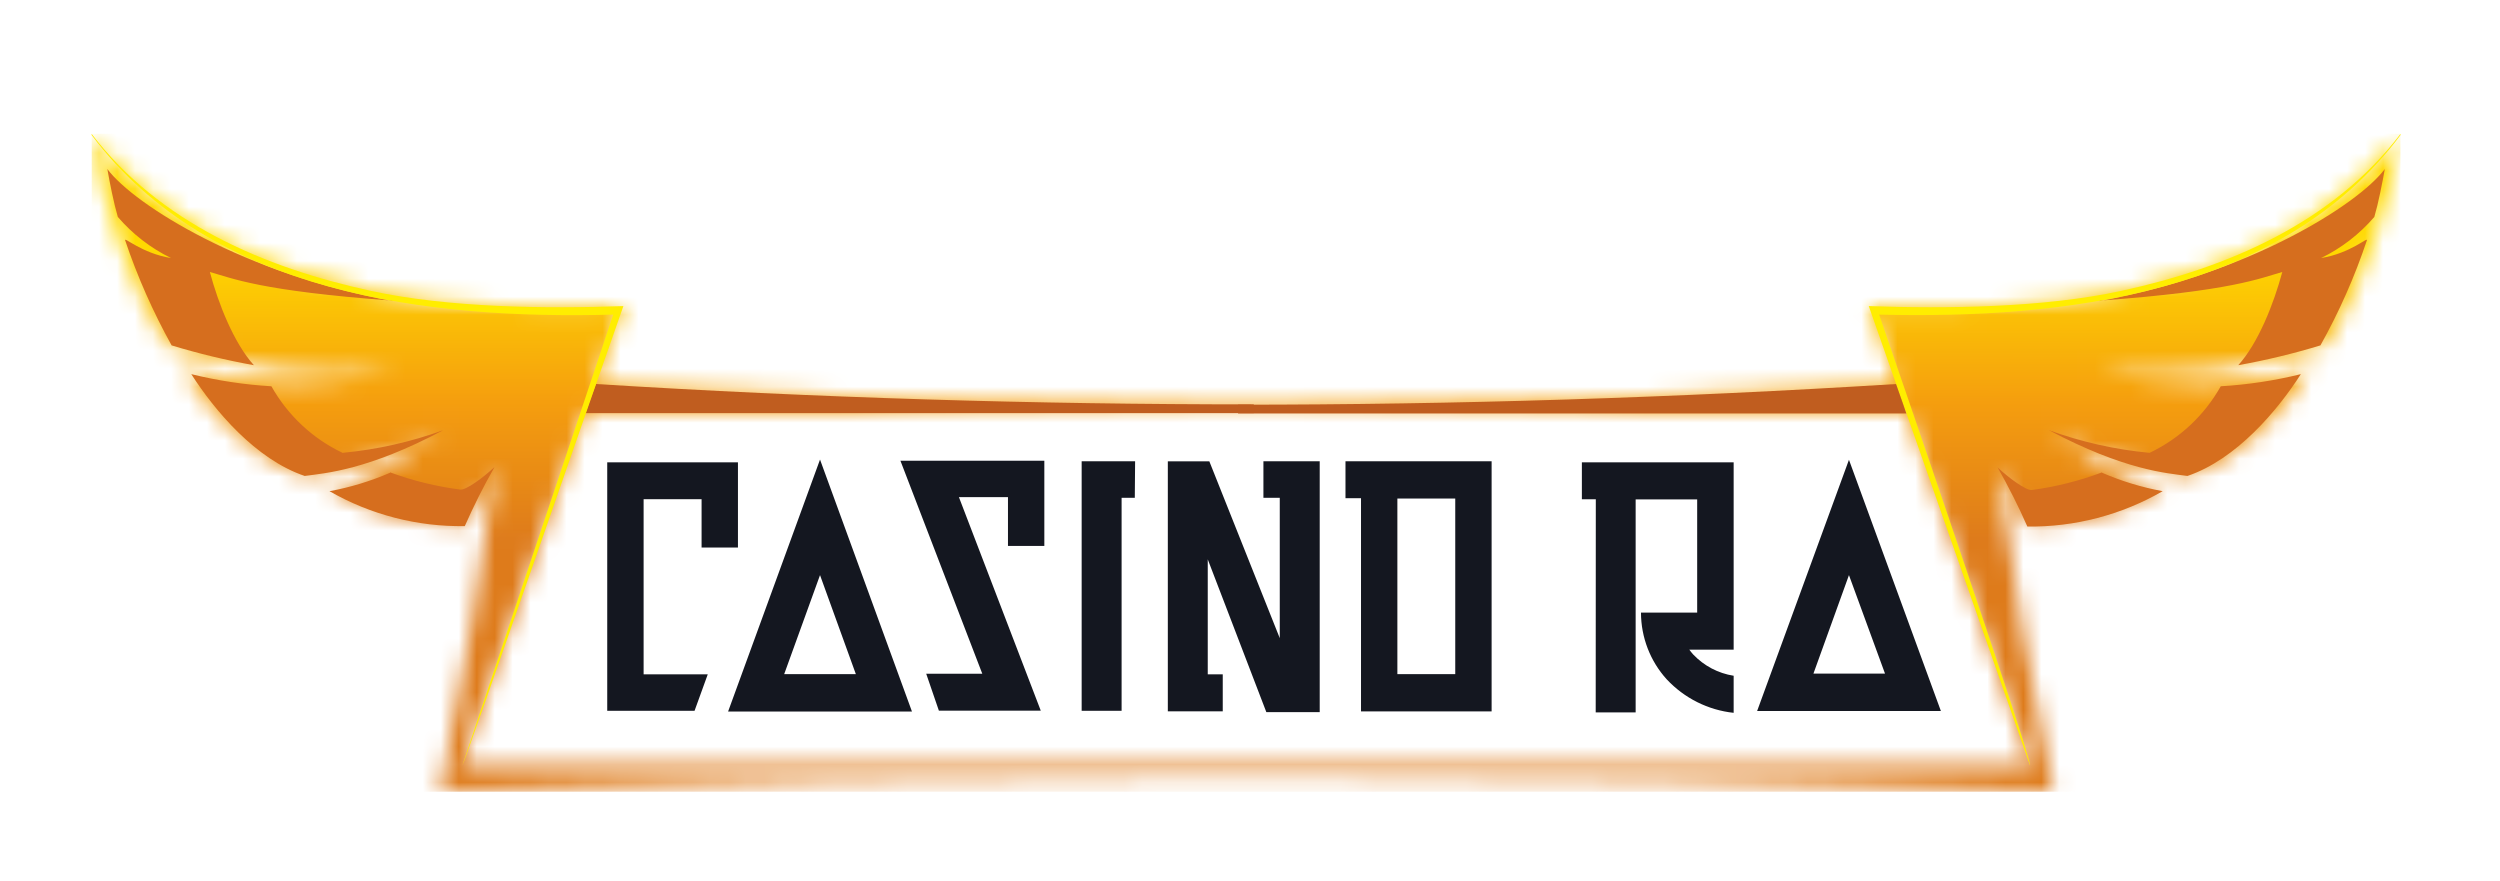 <svg width="139" height="49" viewBox="0 0 139 49" fill="none" xmlns="http://www.w3.org/2000/svg">
<mask id="mask0_1122_1032" style="mask-type:luminance" maskUnits="userSpaceOnUse" x="5" y="7" width="129" height="37">
<path d="M112.855 42.552L109.976 34.197L106.007 22.946H32.573L28.604 34.197L25.69 42.552H112.855ZM103.897 17.012C108.192 17.172 113.607 17.107 117.937 16.166C123.882 14.875 129.698 12.376 133.463 7.438C132.835 11.543 131.465 15.496 129.424 19.097C125.292 20.527 120.904 21.03 116.562 20.571C120.489 21.522 124.584 21.504 128.503 20.518C126.813 23.046 124.622 25.581 121.65 26.439C118.94 26.118 116.321 25.253 113.945 23.893C116.101 25.498 117.756 26.694 120.274 27.262C117.965 28.542 115.38 29.218 112.75 29.228C112.271 28.097 111.718 26.999 111.095 25.942C111.887 31.934 112.843 37.666 114.16 43.996C85.166 42.812 53.455 42.812 24.46 43.996C25.783 37.666 26.733 31.934 27.526 25.942C26.905 27 26.352 28.098 25.871 29.228C23.241 29.218 20.655 28.542 18.347 27.262C20.864 26.67 22.52 25.486 24.676 23.893C22.299 25.253 19.68 26.118 16.971 26.439C13.999 25.557 11.807 23.023 10.117 20.518C14.037 21.504 18.131 21.522 22.059 20.571C17.707 21.034 13.309 20.531 9.167 19.097C7.116 15.498 5.737 11.545 5.099 7.438C8.864 12.37 14.681 14.875 20.625 16.166C24.956 17.107 30.37 17.172 34.665 17.012L33.133 21.353C57.209 22.863 81.354 22.863 105.43 21.353L103.897 17.012Z" fill="white"/>
</mask>
<g mask="url(#mask0_1122_1032)">
<path d="M133.463 7.438H5.099V44.02H133.463V7.438Z" fill="url(#paint0_linear_1122_1032)"/>
</g>
<path d="M33.133 21.352C45.372 22.116 57.547 22.489 69.71 22.483V22.969H32.556L33.133 21.352Z" fill="#C05D1F"/>
<path d="M123.474 21.477C124.975 21.389 126.465 21.163 127.927 20.802C126.633 22.821 124.348 25.539 121.621 26.463C120.455 26.303 118.124 26.149 113.916 23.917C115.723 24.574 117.605 24.997 119.517 25.178C121.18 24.389 122.563 23.096 123.474 21.477ZM116.737 16.74C124.896 15.266 131.091 11.411 132.595 9.397C132.461 10.161 132.234 11.31 132.012 12.062C131.188 13.02 130.181 13.798 129.051 14.348C130.701 14.081 131.68 13.134 131.598 13.365C130.92 15.389 130.056 17.344 129.016 19.203C127.516 19.661 125.99 20.029 124.447 20.305C125.566 19.067 126.429 16.864 126.895 15.123C125.677 15.461 124.138 16.177 116.737 16.716V16.74ZM116.877 26.285C117.958 26.753 119.088 27.097 120.245 27.31C117.953 28.631 115.356 29.31 112.721 29.276C112.226 28.152 111.673 27.055 111.066 25.989C111.701 26.581 112.651 27.28 112.966 27.245C114.301 27.066 115.613 26.736 116.877 26.262V26.285Z" fill="#D66E1E"/>
<path d="M103.903 17.018C108.199 17.172 113.613 17.113 117.943 16.172C123.888 14.881 129.704 12.376 133.469 7.443V7.508C126.825 16.391 114.662 17.741 104.48 17.492C105.133 19.381 113.059 42.404 112.867 42.552L103.903 17.018Z" fill="#FFED00"/>
<path d="M80.912 37.483V27.718H77.694V37.483H80.912ZM45.593 31.976L43.6 37.483H47.586L45.593 31.976ZM45.593 25.551L50.705 39.561H40.482L45.593 25.551ZM71.155 27.677H70.246V25.645H73.376V39.596H70.409L67.151 31.099V37.494H67.985V39.549H64.931V25.651H67.151H67.239L71.155 35.481V27.7V27.677ZM63.095 27.677H62.361V39.52H60.14V25.645H63.112L63.095 27.677ZM38.617 39.52H33.762V25.705H41.03V30.442H39.008V27.754H35.785V37.494H39.351L38.617 39.52ZM53.316 27.641L57.867 39.514H52.202L51.497 37.459H54.615L50.063 25.616H58.065V30.353H56.043V27.641H53.316ZM75.672 27.7H74.809V25.645H82.934V39.555H75.672V27.7Z" fill="#141720"/>
<path d="M88.727 27.76H87.952V25.706H96.391V36.121H93.925C93.993 36.214 94.065 36.303 94.141 36.388C94.743 37.022 95.534 37.438 96.391 37.572V39.633C94.97 39.481 93.65 38.82 92.667 37.768C91.751 36.757 91.241 35.434 91.239 34.061H94.363V27.766H90.942V39.609H88.721L88.727 27.76ZM102.802 31.976L100.826 37.454H104.807L102.802 31.976ZM102.802 25.564L107.913 39.532H97.696L102.802 25.564Z" fill="#141720"/>
<path d="M15.089 21.477C13.588 21.389 12.097 21.163 10.636 20.802C11.93 22.821 14.209 25.539 16.942 26.463C18.108 26.303 20.439 26.149 24.647 23.917C22.839 24.574 20.958 24.997 19.046 25.178C17.384 24.388 16.002 23.095 15.089 21.477ZM21.826 16.74C13.667 15.266 7.472 11.411 5.968 9.397C6.102 10.161 6.329 11.31 6.551 12.062C7.375 13.02 8.382 13.798 9.511 14.348C7.862 14.081 6.883 13.134 6.959 13.365C7.642 15.387 8.506 17.341 9.541 19.203C11.043 19.661 12.571 20.029 14.116 20.305C12.997 19.067 12.134 16.864 11.668 15.123C12.892 15.461 14.442 16.177 21.826 16.716V16.74ZM21.686 26.285C20.605 26.753 19.475 27.097 18.318 27.31C20.612 28.623 23.209 29.293 25.842 29.252C26.337 28.128 26.89 27.031 27.497 25.966C26.862 26.558 25.912 27.257 25.597 27.221C24.262 27.05 22.951 26.728 21.686 26.262V26.285Z" fill="#D66E1E"/>
<path d="M34.66 17.018C30.364 17.172 24.95 17.113 20.62 16.172C14.675 14.881 8.859 12.376 5.094 7.443V7.508C11.749 16.385 23.895 17.764 34.094 17.492L25.708 42.552C25.772 42.605 33.867 19.227 34.66 17.018Z" fill="#FFED00"/>
<path d="M105.419 21.352C93.162 22.116 81.011 22.501 68.836 22.501V22.987H105.99L105.419 21.352Z" fill="#C05D1F"/>
<defs>
<linearGradient id="paint0_linear_1122_1032" x1="69.278" y1="29.963" x2="69.284" y2="13.768" gradientUnits="userSpaceOnUse">
<stop stop-color="#DE7B1B"/>
<stop offset="0.47" stop-color="#F59E0E"/>
<stop offset="1" stop-color="#FFD900"/>
</linearGradient>
</defs>
</svg>
